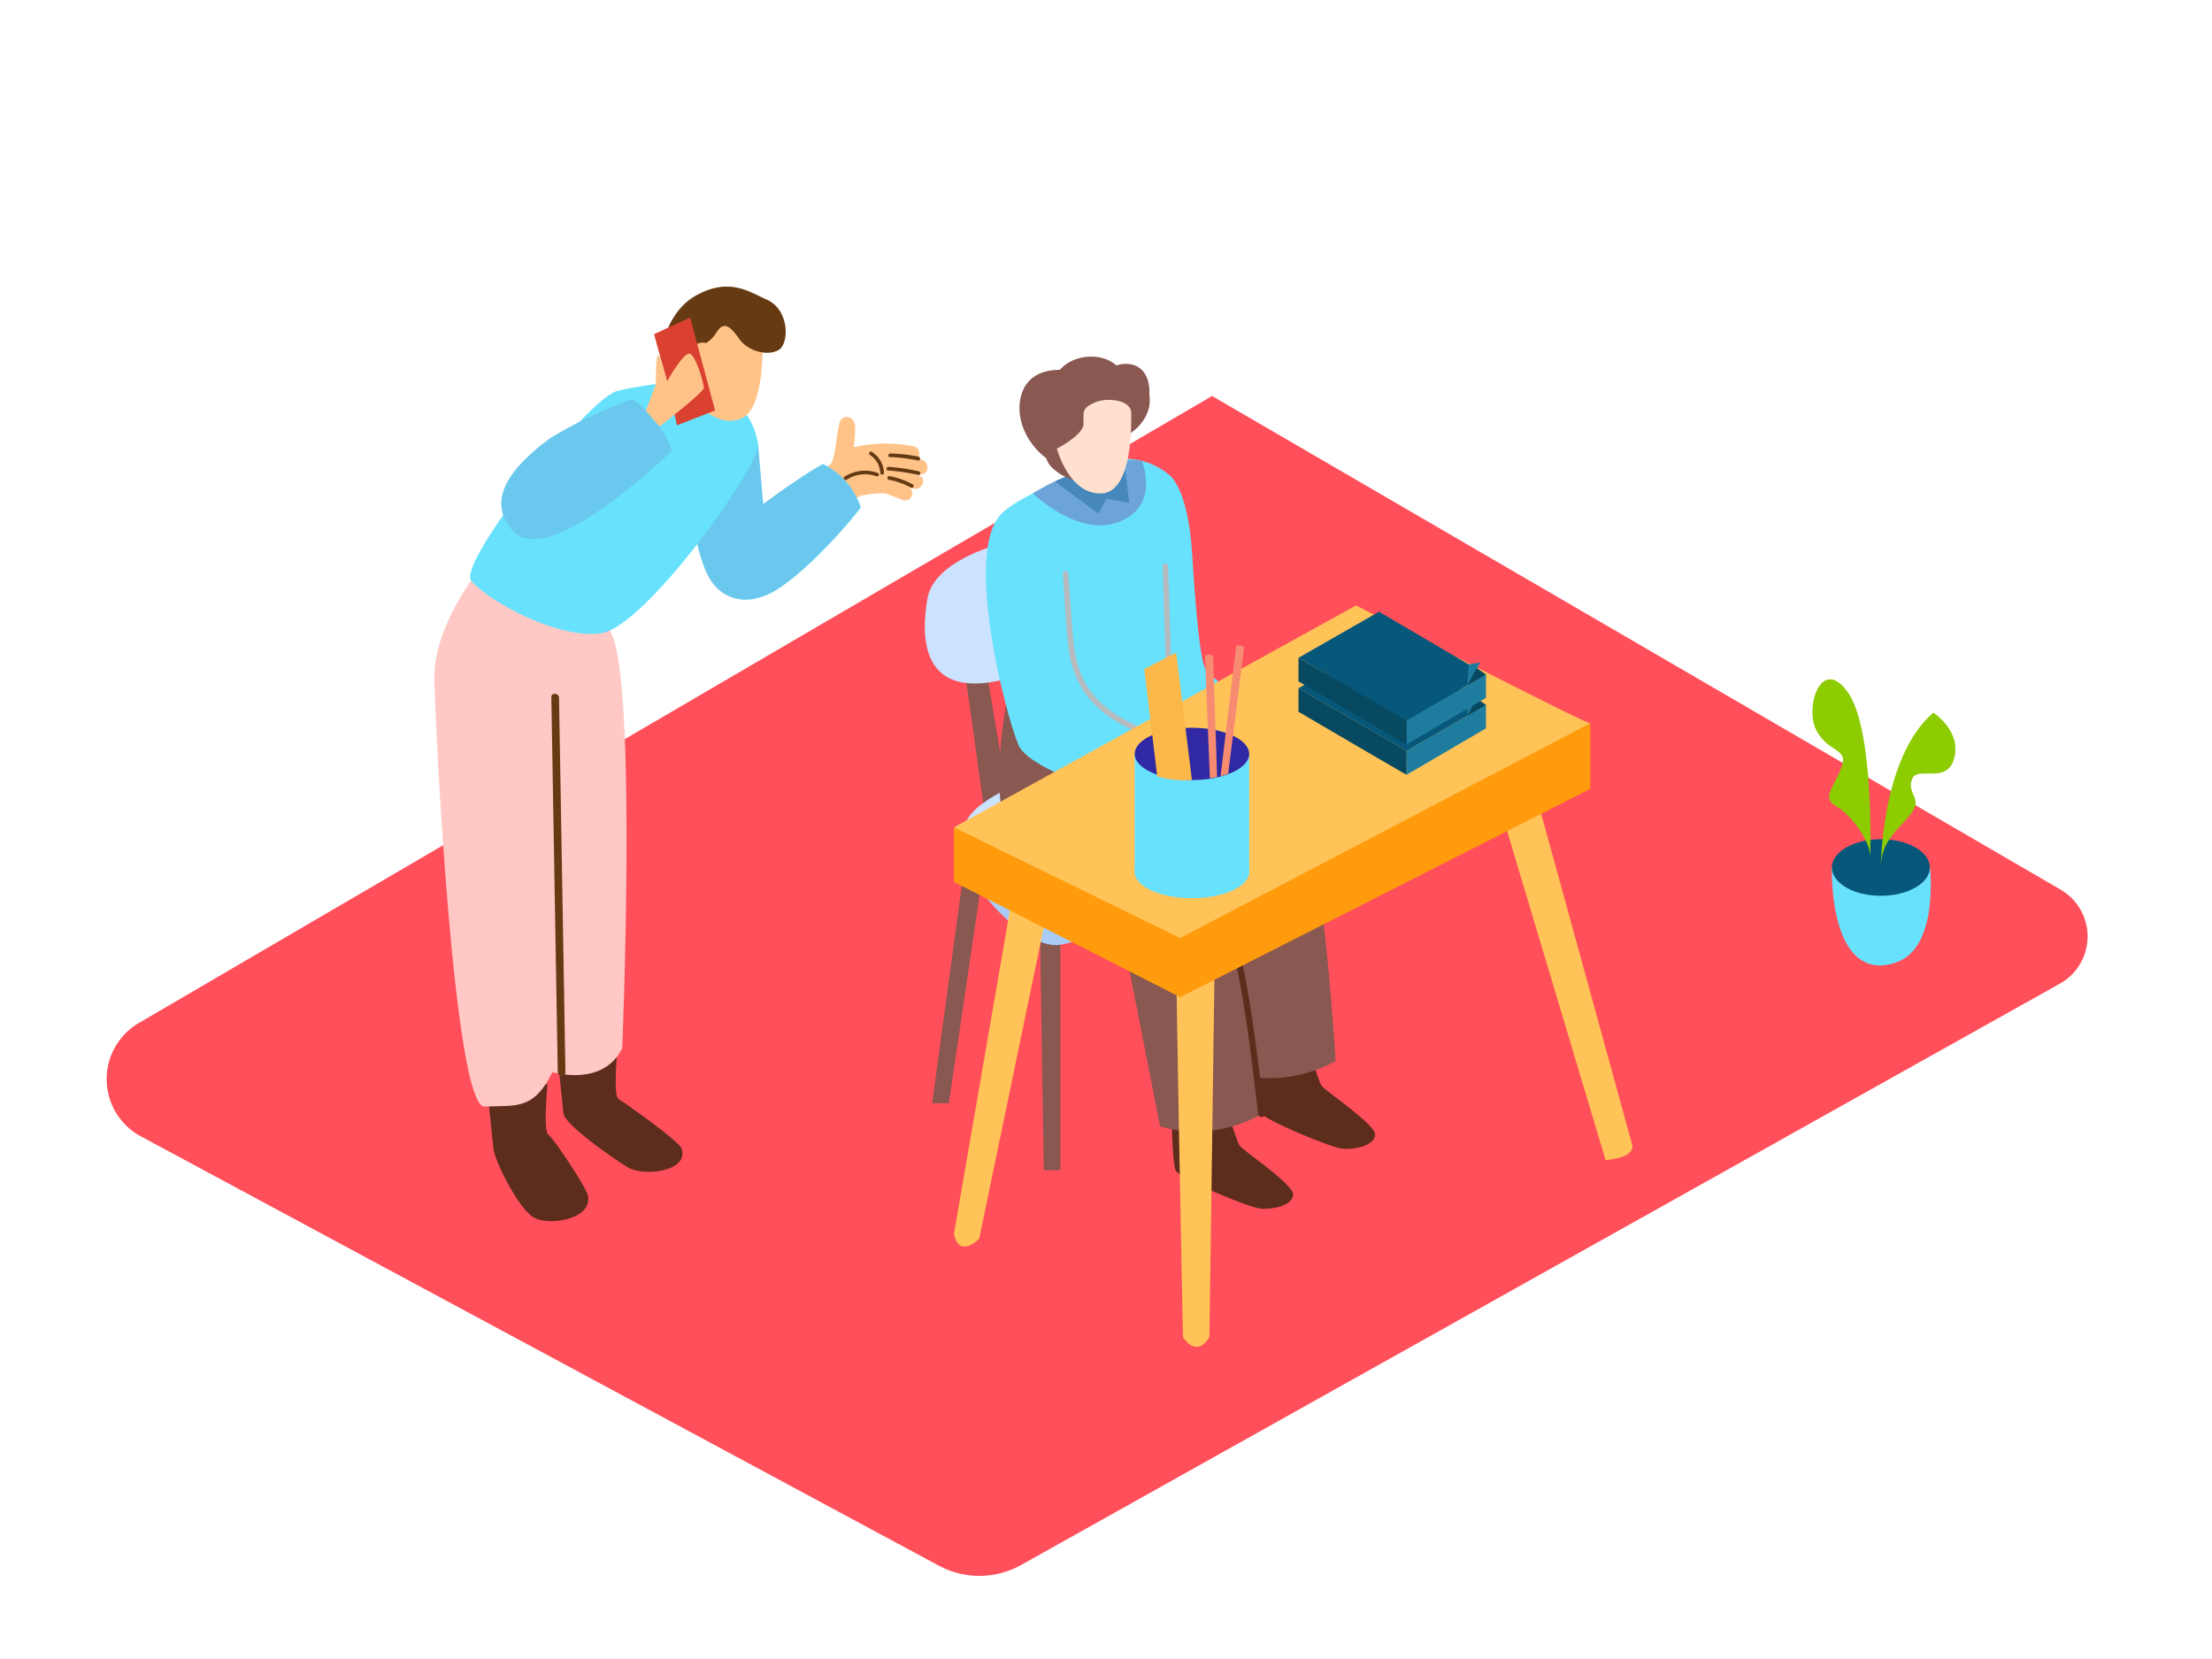 <svg id="Layer_2" data-name="Layer 2" xmlns="http://www.w3.org/2000/svg" viewBox="0 0 400 300"><title>cc</title><path d="M251.32,114.82l-17.73,85.59s-3.62,3.73-4.57-.87l14.9-86.14" fill="#ffc358"/><path d="M219.18,71.61l153.45,89.27a9.78,9.78,0,0,1-.14,17L184.65,283a15.47,15.47,0,0,1-14.88.12L25.45,205.48A11.76,11.76,0,0,1,25.09,185Z" fill="#ff4f5a"/><path d="M137.07,80.28l1.62,18.87s-2.85,6.77-7.91,7.28-7-22.94-7-22.94" fill="#68e1fd"/><path d="M166.17,86a29.3,29.3,0,0,0-4.63-1.14,26.21,26.21,0,0,1,4.75.86c1.63.39,2-2.18.39-2.57l-.8-.19a1.35,1.35,0,0,0-.68-2.25,25.53,25.53,0,0,0-10.81.16,21.68,21.68,0,0,0,.23-3.94,1.15,1.15,0,0,0-.21-.63,1.36,1.36,0,0,0-2.6.15c-.52,2.06-.57,4.19-1.08,6.22a8.2,8.2,0,0,1-.37,1.08q-2.59,2.31-5.11,4.69c-1.19,1.13.71,2.71,1.92,1.73a1.54,1.54,0,0,0,.65.63l-.21.24a1.16,1.16,0,0,0-.23,1.15l-.2.17c-1.28,1.07.23,3.2,1.52,2.12l.45-.39a1,1,0,0,0,1.55-.31A12.26,12.26,0,0,1,155,90l.53-.31A16.48,16.48,0,0,1,160,89.2c1.08.36,2.16.78,3.22,1.21a1.3,1.3,0,0,0,1.19-2.29l.7.21C166.68,88.86,167.76,86.49,166.17,86Z" fill="#ffc388"/><path d="M166.11,82.58A28.81,28.81,0,0,0,161,82c-.42,0-.53.64-.1.66a28.8,28.8,0,0,1,5.15.63C166.43,83.33,166.53,82.67,166.11,82.58Z" fill="#663a12"/><path d="M166.15,85.23a35.68,35.68,0,0,0-5.47-.81c-.42,0-.53.63-.1.66a35.68,35.68,0,0,1,5.47.81C166.47,86,166.57,85.32,166.15,85.23Z" fill="#663a12"/><path d="M158.77,85.54a6.77,6.77,0,0,0-6.05.67c-.37.21,0,.74.39.54a6.05,6.05,0,0,1,5.39-.61A.33.33,0,0,0,158.77,85.54Z" fill="#663a12"/><path d="M159.84,85.46a4.64,4.64,0,0,0-2.22-3.77c-.38-.19-.65.41-.27.61a4,4,0,0,1,1.83,3.24C159.24,86,159.9,85.89,159.84,85.46Z" fill="#663a12"/><path d="M165,87.57a14.08,14.08,0,0,0-4.16-1.47c-.42-.08-.52.58-.1.66a13.5,13.5,0,0,1,4,1.42C165.14,88.38,165.41,87.77,165,87.57Z" fill="#663a12"/><path d="M148.83,83.91c-4.24,2.21-13,8.9-13,8.9l-7,12.46s3.14,5.24,10,2.24c4.85-2.13,12.9-10.61,16.84-15.73A13.38,13.38,0,0,0,148.83,83.91Z" fill="#68e1fd"/><path d="M148.83,83.91A110.29,110.29,0,0,0,138,91.15l-.93-10.87-13.31,3.2s1.44,17.12,5,21.78c0,0,3.15,5.24,10,2.24,4.85-2.13,12.9-10.61,16.84-15.73A13.38,13.38,0,0,0,148.83,83.91Z" fill="#6ca3d8" opacity="0.41"/><path d="M99,196.08s-.82,8.51.16,9.11,6.76,9.48,7.11,10.83c1.15,4.48-7.07,5.79-9.85,4.08s-7-10.28-7.19-12.37-1.59-15-1.59-15" fill="#5c2d1d"/><path d="M111.66,189.59s-.82,8.51.16,9.11,11,7.63,11.44,9c1.37,4.19-6.94,5.1-9.72,3.4s-11.48-7.72-11.66-9.82-1.59-15-1.59-15" fill="#5c2d1d"/><path d="M85.22,105s-6.84,9.1-6.68,17.75,3.53,77.61,9.1,77.35,8.81.77,12.26-6.23c0,0,9.11,2.81,12.62-4.32,0,0,2.66-64.25-1.83-74.71S85.22,105,85.22,105Z" fill="#ffc8c5"/><path d="M114.3,72.17a85,85,0,0,0-14.7,7c-6,4.4-12.18,10.62-7,16.7,5.75,6.76,23.85-9.55,28.9-14.35A18.77,18.77,0,0,0,114.3,72.17Z" fill="#68e1fd"/><path d="M123.09,69.18c-.68-.22-6.44.3-11.52,1.53s-28.93,31-26.35,34.31,15.35,10.62,23.45,9.5,29-30.64,28.41-34.23c-1.38-8.21-7.6-8.71-7.6-8.71" fill="#68e1fd"/><path d="M137.86,62S138.4,73.9,134,75.7s-8.75-3-9.92-5.66-1.65-15.79,6.31-14.3S137.86,62,137.86,62Z" fill="#ffc388"/><path d="M138.7,54.2c-3.18-1.39-6.78-4.14-12.88-.74s-8.73,13.93-2,17l1.61-3.74a3.89,3.89,0,0,1-.6-2.79,2.26,2.26,0,0,1,2.85-1.89,5.91,5.91,0,0,0,1.88-1.91c1.35-2.24,2.59-1,4.16,1.21s5.18,3.11,7.11,1.93S142.74,56,138.7,54.2Z" fill="#663a12"/><path d="M114.3,72.17a85,85,0,0,0-14.7,7c-6,4.4-12.18,10.62-7,16.7,5.75,6.76,23.85-9.55,28.9-14.35A18.77,18.77,0,0,0,114.3,72.17Z" fill="#6ca3d8" opacity="0.41"/><polygon points="120.61 68.97 118.28 60.43 124.8 57.41 129.31 74.23 122.42 76.9 120.61 68.97" fill="#da4131"/><path d="M116.78,74.26l1.83-4.82s-.09-5,.4-5.17S120.61,69,120.61,69s3.13-5.68,4.24-5,2.4,5.3,2.42,6.12-8,7-8,7" fill="#ffc388"/><path d="M101.09,126.18c0-.89-1.4-1-1.39-.11l1.16,67.79c0,.89,1.4,1,1.39.11Z" fill="#663a12"/><path d="M349,156.87S350.65,171.23,343,174s-11.67-4.45-11.78-17.14" fill="#68e1fd"/><ellipse cx="340.12" cy="156.87" rx="8.86" ry="5.12" fill="#06577a"/><path d="M340.12,156.87s0-19.9,9.49-28c0,0,5.06,3.23,3.79,8.19s-6.72,1.27-7.66,3.87,1.87,3.36,0,6S340.12,151.75,340.12,156.87Z" fill="#8ccc00"/><path d="M338.2,155.19s.78-23.07-4-29.92-7.92,2.56-5.77,6.75,5.91,3.15,4.57,6.75-3.69,5.49-1,7S338.39,152.26,338.2,155.19Z" fill="#8ccc00"/><path d="M211.56,86s3.26,2.32,4,13.91,1.46,18.85,2.34,20.89,12.68,9.67,12.68,9.67l-5.82,6.81L207,126.44" fill="#68e1fd"/><polyline points="191.76 170.85 191.76 211.62 188.74 211.62 188.09 169.8" fill="#895851"/><polyline points="174.6 155.18 168.56 199.5 171.58 199.5 177.89 156.82" fill="#895851"/><path d="M235.54,186.17s2.81,9.22,3.44,10.16,9.84,7,9.69,8.91-3.63,2.66-5.8,2.5-14.67-5.37-15.45-6.9-.78-14.66-.78-14.66Z" fill="#5c2d1d"/><path d="M220.72,197s2.81,9.22,3.44,10.16,9.84,7,9.69,8.91-3.63,2.66-5.8,2.5-14.67-5.37-15.45-6.9-.78-14.66-.78-14.66Z" fill="#5c2d1d"/><path d="M173,113c.8,2.24,5.32,36.24,5.32,36.24l4.54-1.52-5.92-34.9" fill="#895851"/><polyline points="174.6 155.18 174.52 149.7 179.37 151.36 177.89 156.82" fill="#a9cbf8"/><path d="M185.56,146.69s-12.17,4.67-11,9.27,10.94,15.86,17.16,14.89,13.82-6.39,13.82-6.39" fill="#a9cbf8"/><path d="M185.56,141.1s-12.17,4.67-11,9.27,10.94,15.86,17.16,14.89,13.82-6.39,13.82-6.39" fill="#cbe3ff"/><path d="M180.74,98.41s-11.76,2.93-13,9.7-1.54,19.25,15.16,14.4,8.81-17.39,8.81-17.39" fill="#cbe3ff"/><path d="M209.21,125.37s24.07,16.52,27.18,24.93,5.14,41.55,5.14,41.55-8.42,5.23-18.22,2.15l-7.38-37.55s-17.5-7.48-20.58-16.82,1.07-26.79,1.07-26.79" fill="#895851"/><path d="M195.72,135S219.8,151.56,222.9,160,228,201.53,228,201.53s-8.42,5.23-18.22,2.15l-7.38-37.55s-17.5-7.48-20.58-16.82,1.07-26.79,1.07-26.79" fill="#895851"/><path d="M186.16,135.39c-4.11-10-7.82-39-5.34-42.15,2.91-3.74,19.45-9.84,19.45-9.84A12.29,12.29,0,0,1,211.56,86c4,3.41,1.19,29.88,0,43.16C204.55,135.62,196.25,137.21,186.16,135.39Z" fill="#68e1fd"/><path d="M203.41,138.37c4.33,4.33,9,8.49,13,13.1,3.5,4,4.88,9.08,6.24,14.12,3.17,11.73,4.58,23.83,6,35.87.09.73-1.06.72-1.14,0-1.35-11.58-2.72-23.21-5.66-34.52-1.45-5.54-2.89-11.06-6.86-15.37s-8.24-8.28-12.36-12.4A.57.57,0,0,1,203.41,138.37Z" fill="#5c2d1d"/><path d="M212.59,137s11.68,2.81,11.29,3.86-4.22,0-4.22,0,7.83,3.27,6.23,6.51c-1,2.1-8.47.67-10.49,0s-7.52-6-7.52-6Z" fill="#ffd8c6"/><path d="M191.76,105.13s2.51,18.18,4.42,20.63,21.7,11.17,21.7,11.17-6.46,2.9-6.31,9.76c0,0-24.92-6.22-27.38-11.94s-9.72-34.52-3.36-41.51S191.76,105.13,191.76,105.13Z" fill="#68e1fd"/><path d="M206.45,83.33s3.44,8-4,11-15.67-5.13-15.67-5.13S197.84,82.23,206.45,83.33Z" fill="#6ca3d8"/><path d="M193.62,85.89l-2.86,1.17,7.89,5.83,1.44-2.71,4.11.76s-.84-7.14-1-7.3S193.62,85.89,193.62,85.89Z" fill="#4687bc"/><path d="M184.57,71.88c.83-3.68,3.76-5,7.07-5a7.1,7.1,0,0,1,2.15-1.61c2.52-1.2,6-1.07,8.1.82a5.21,5.21,0,0,1,2.61-.21c2.6.49,3.43,3,3.35,5.31,0,.09,0,.18,0,.28.59,4-2.89,6.46-2.89,6.46l-11,8.81A9.18,9.18,0,0,1,190,84.31a4.87,4.87,0,0,1-.85-1.52,1.91,1.91,0,0,1-.3-.2C185.74,80.07,183.66,75.91,184.57,71.88Z" fill="#895851"/><path d="M204.56,74.69c0,1.38.43,14.38-5.44,14.54s-8-8.1-8-8.1,4.82-2.48,4.82-4.49-.39-2.81,2-3.85S204.61,72.38,204.56,74.69Z" fill="#ffe0ce"/><path d="M193.2,103.75c.24,3.46.47,6.93.75,10.39.32,3.87.83,7.61,3.23,10.79,4.11,5.45,10.93,7.5,17.2,9.35a.5.5,0,0,1-.27,1c-6.47-1.91-13.48-4.07-17.73-9.7a17.46,17.46,0,0,1-3.18-8.73c-.52-4.33-.7-8.72-1-13.07C192.16,103.11,193.16,103.11,193.2,103.75Z" fill="#b6bbbf"/><path d="M211.24,102.4l.84,26.21c0,.64-1,.64-1,0l-.84-26.21C210.22,101.75,211.22,101.76,211.24,102.4Z" fill="#b6bbbf"/><path d="M185.36,148.77l-12.86,74.36c.95,4.6,4.57.87,4.57.87l15-72.29A20,20,0,0,1,185.36,148.77Z" fill="#ffc358"/><path d="M295.15,207s-14.65-53.32-20.53-74.62a21.85,21.85,0,0,1-5.91,5.13l21.63,72.27C296.05,209.27,295.15,207,295.15,207Z" fill="#ffc358"/><path d="M212.64,153.19c-.55,1,1.28,88.59,1.28,88.59s2.35,4,4.78,0L220,148.94" fill="#ffc358"/><path d="M188.26,144.79A94.87,94.87,0,0,1,210.16,159,625.77,625.77,0,0,1,277,139.77c1.13-.26,1.61,1.29.48,1.55a625.86,625.86,0,0,0-66.57,19.12,1,1,0,0,1-1.1.39l-1.71.61,1.55,9c.17,1-1.57,1.44-1.75.43l-1.52-8.8c-1.2.42-2.4.84-3.6,1.28a.81.81,0,1,1-.48-1.55c2-.73,4-1.43,6-2.14a93.47,93.47,0,0,0-21-13.46C186.31,145.69,187.23,144.31,188.26,144.79Z" fill="#659ac6"/><path d="M185.34,147.72l9.24,10.33c.72.8-.56,1.94-1.28,1.13l-9.24-10.33C183.34,148.06,184.62,146.91,185.34,147.72Z" fill="#659ac6"/><polyline points="287.59 130.81 287.59 142.65 213.41 180.32 172.49 159.47 172.49 149.8" fill="#ff9b0d"/><path d="M213.4,169.62l-40.9-20,72.72-40.14s41.81,21.63,42.37,21.29Z" fill="#ffc358"/><path d="M225.89,136.33v21.54s-20.71,1.15-20.71,0V136.33" fill="#68e1fd"/><ellipse cx="215.54" cy="157.69" rx="10.35" ry="4.73" fill="#68e1fd"/><ellipse cx="215.54" cy="136.33" rx="10.35" ry="4.73" fill="#3129a3"/><path d="M222,140l-.07,0c-.4.14-.8.26-1.21.37l2.82-23.59a1.41,1.41,0,0,1,1.44.27L222.08,140Z" fill="#f78b72"/><path d="M218.78,140.73l-.88-22.14a1.41,1.41,0,0,1,1.47,0l.72,21.92A11.6,11.6,0,0,1,218.78,140.73Z" fill="#f78b72"/><path d="M215.54,141.06,212.69,118l-5.76,3,2.33,19.39A17.61,17.61,0,0,0,215.54,141.06Z" fill="#fcb749"/><polygon points="254.36 140.1 268.71 131.71 268.71 127.48 254.34 135.78 254.36 140.1" fill="#1e7d9e"/><path d="M234.81,124.45v4.26s19.59,11.49,19.55,11.39,0-4.32,0-4.32Z" fill="#074960"/><polygon points="234.81 124.45 254.34 135.78 268.71 127.48 249.37 116.13 234.81 124.45" fill="#06577a"/><polygon points="265.59 125.65 267.7 125.28 265.35 129.42 265.59 125.65" fill="#1e7d9e"/><polygon points="265.35 129.42 268.71 127.48 267.03 126.3 265.35 129.42" fill="#074960"/><polygon points="254.36 134.6 268.71 126.2 268.71 121.97 254.34 130.27 254.36 134.6" fill="#1e7d9e"/><path d="M234.81,118.95v4.26s19.59,11.49,19.55,11.39,0-4.32,0-4.32Z" fill="#074960"/><polygon points="234.81 118.95 254.34 130.27 268.71 121.97 249.37 110.62 234.81 118.95" fill="#06577a"/><polygon points="265.59 120.14 267.7 119.78 265.35 123.91 265.59 120.14" fill="#1e7d9e"/><polygon points="265.35 123.91 268.71 121.97 267.03 120.8 265.35 123.91" fill="#074960"/></svg>